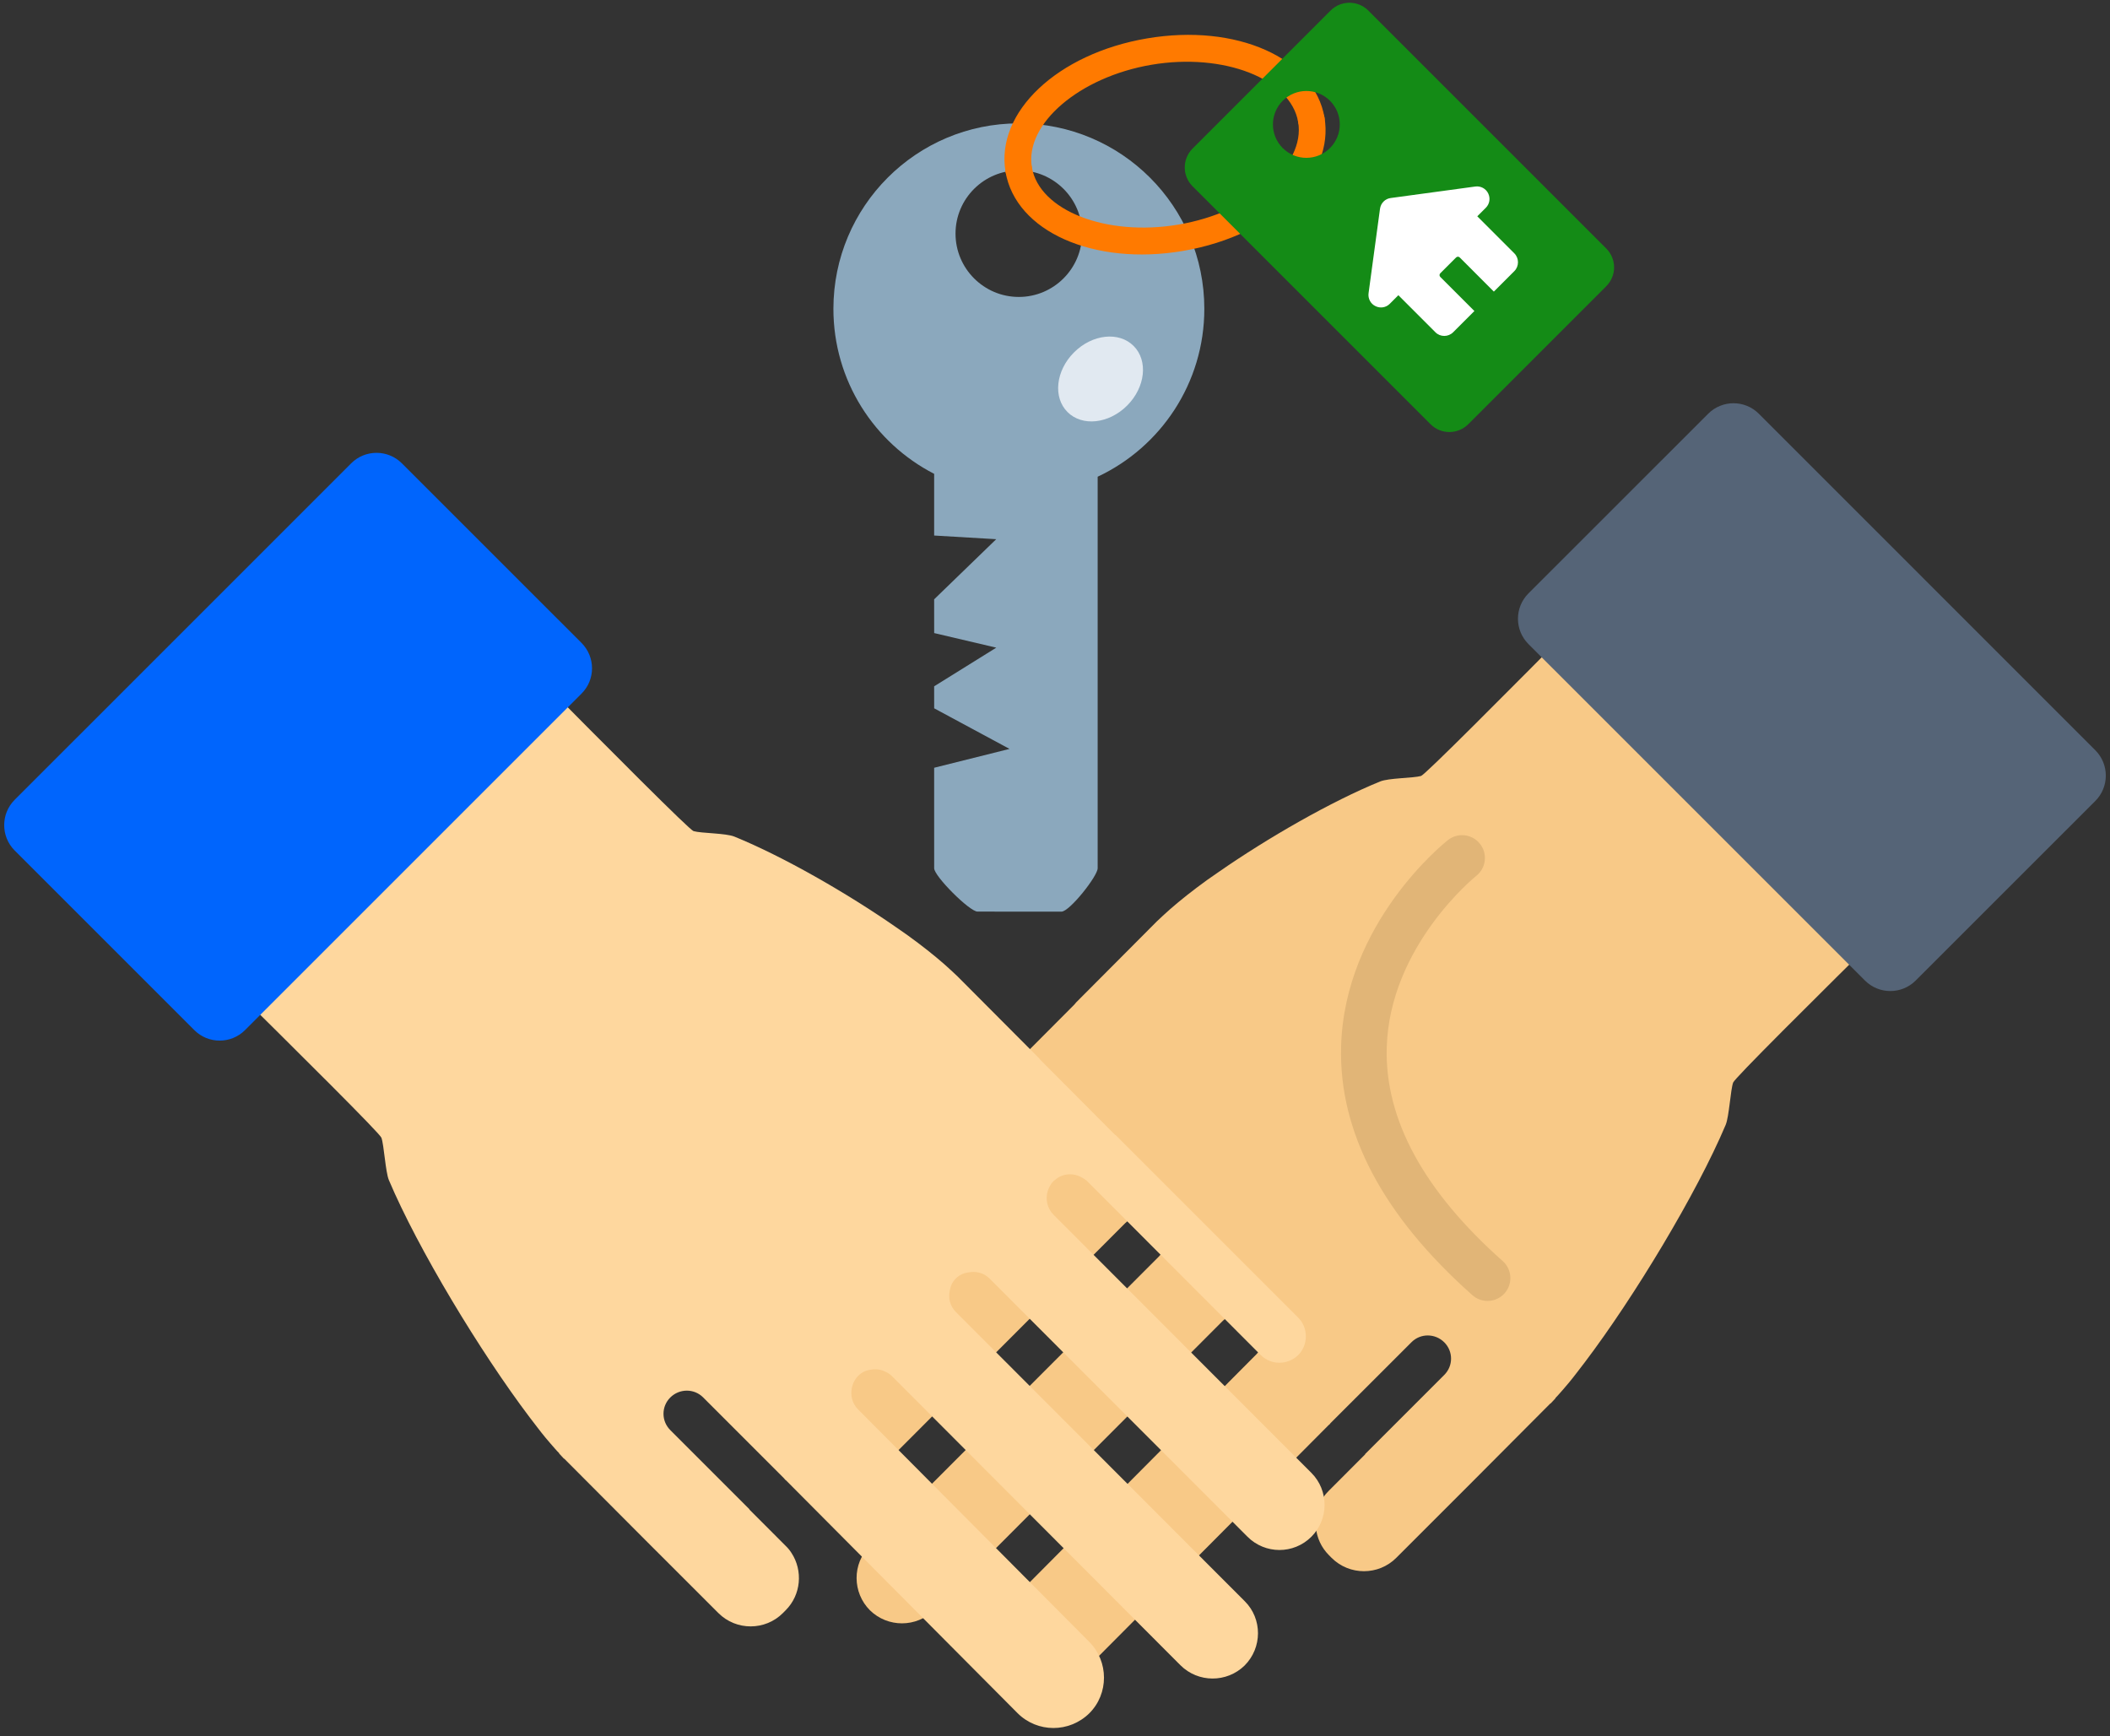  <svg
    className="WhyChoosingBlockImg"
    xmlns="http://www.w3.org/2000/svg"
    width="192"
    height="158"
    viewBox="0 0 192 158"
    fill="none"
  >
    <rect x="0" y="0" width="192" height="158" fill="#333333" stroke="none"/>
    <path
      d="M144.874 55.187C136.593 63.561 129.685 70.491 129.309 70.613C128.603 70.814 126.372 70.792 125.581 71.116C121.161 72.919 115.391 76.222 110.868 79.367C110.147 79.852 109.499 80.319 108.883 80.789C107.695 81.687 106.666 82.539 105.817 83.331C105.656 83.486 105.45 83.669 105.274 83.84L97.927 91.217C97.872 91.272 97.809 91.361 97.757 91.42L90.912 98.292L90.925 98.247L74.287 114.882C73.348 115.824 73.363 117.366 74.287 118.294C75.244 119.215 76.756 119.231 77.711 118.273L93.497 102.462C93.615 102.344 93.745 102.271 93.906 102.169C94.685 101.681 95.73 101.726 96.433 102.374C96.476 102.417 96.521 102.432 96.551 102.462C96.8 102.713 96.948 103.001 97.066 103.326C97.299 104.062 97.154 104.916 96.548 105.519L73.087 129.006C71.484 130.611 71.484 133.225 73.084 134.826C74.702 136.438 77.301 136.428 78.899 134.826L102.381 111.316C102.908 110.791 103.641 110.64 104.332 110.773C104.742 110.831 105.126 111.007 105.435 111.316C105.756 111.639 105.92 112.003 105.992 112.431C106.138 113.106 105.977 113.827 105.432 114.367L79.15 140.688C77.535 142.295 77.55 144.924 79.162 146.539C80.782 148.125 83.39 148.125 85.007 146.515L111.28 120.187C111.528 119.936 111.837 119.803 112.129 119.685C112.483 119.569 112.849 119.554 113.216 119.627C113.631 119.685 114.01 119.863 114.331 120.187C114.522 120.378 114.655 120.599 114.758 120.815C114.816 120.96 114.859 121.124 114.904 121.285C115.037 121.978 114.876 122.694 114.331 123.237L93.306 144.385C91.513 146.175 91.513 149.114 93.288 150.89C95.112 152.675 98.02 152.675 99.824 150.87L120.852 129.732C120.897 129.684 120.942 129.643 120.982 129.624C121.012 129.566 121.058 129.521 121.1 129.477L128.442 122.139C129.266 121.314 130.597 121.33 131.423 122.153C132.245 122.978 132.245 124.296 131.423 125.117L124.227 132.314C124.227 132.341 124.227 132.341 124.215 132.356L120.927 135.649C120.719 135.855 120.545 136.061 120.397 136.292C119.34 137.904 119.515 140.112 120.927 141.522L121.173 141.77C122.793 143.385 125.431 143.385 127.048 141.77L133.656 135.164L141.056 127.735L141.116 127.702C141.249 127.574 141.365 127.421 141.483 127.31L141.543 127.244L141.526 127.23C141.656 127.104 141.777 126.956 141.907 126.818C142.186 126.515 142.477 126.157 142.789 125.793C143.256 125.233 143.713 124.605 144.228 123.945C148.704 118.027 154.39 108.613 157.03 102.359C157.342 101.608 157.472 99.161 157.708 98.514C157.829 98.139 164.641 91.361 172.897 83.207L144.874 55.187Z"
      fill="#F8C987"
    />
    <path
      d="M135.357 118.386C134.869 118.386 134.377 118.213 133.98 117.861C125.827 110.625 121.806 103.002 122.035 95.191C122.361 83.983 131.373 76.747 131.757 76.448C132.654 75.735 133.965 75.893 134.673 76.79C135.384 77.689 135.231 78.992 134.332 79.704C134.251 79.768 126.433 86.091 126.186 95.349C126.008 101.859 129.56 108.382 136.738 114.757C137.595 115.515 137.675 116.832 136.914 117.688C136.502 118.15 135.932 118.386 135.357 118.386Z"
      fill="#E1B577"
    />
    <path
      d="M155.43 37.657C156.703 36.376 158.768 36.376 160.042 37.647L190.662 68.27C191.938 69.546 191.938 71.616 190.662 72.891L174.318 89.23C173.045 90.505 170.978 90.505 169.702 89.23L139.081 58.61C137.808 57.333 137.81 55.274 139.084 53.998L155.43 37.657Z"
      fill="#556477"
    />
    <path
      fillRule="evenodd"
      clipRule="evenodd"
      d="M75.836 28.103C75.836 18.782 83.386 11.221 92.707 11.227C102.033 11.221 109.588 18.777 109.588 28.103C109.588 34.861 105.618 40.688 99.882 43.382V79.012C99.88 79.734 97.32 82.956 96.594 82.96L88.949 82.956C88.228 82.956 85.003 79.734 85.005 79.012L85.003 69.867L91.862 68.151L85.005 64.457L85.003 62.455L90.657 58.938L85.005 57.61L85.003 54.538L90.652 49.067L85.003 48.734V43.119C79.559 40.321 75.836 34.649 75.836 28.103ZM86.948 21.258C86.948 24.438 89.53 27.022 92.707 27.022C95.884 27.022 98.464 24.438 98.464 21.258C98.466 18.078 95.884 15.504 92.707 15.504C89.532 15.504 86.948 18.078 86.948 21.258Z"
      fill="#8BA8BD"
    />
    <path
      d="M117.76 18.016C115.447 20.326 111.888 22.113 107.656 22.833C99.518 24.217 92.42 21.057 91.498 15.633C91.385 14.969 91.83 14.341 92.495 14.229C93.156 14.116 93.786 14.562 93.897 15.226C94.565 19.164 100.681 21.553 107.249 20.435C113.815 19.32 118.795 15.047 118.127 11.104C118.012 10.44 118.454 9.813 119.119 9.7C119.782 9.587 120.41 10.034 120.523 10.696C120.965 13.301 119.89 15.881 117.76 18.016Z"
      fill="#FF7A00"
    />
    <path
      d="M120.185 11.767C120.011 11.937 119.788 12.055 119.529 12.098C118.866 12.211 118.238 11.767 118.125 11.103C117.454 7.165 111.338 4.779 104.775 5.894C98.21 7.012 93.226 11.284 93.897 15.226C94.012 15.886 93.568 16.513 92.903 16.627C92.242 16.74 91.609 16.298 91.498 15.633C90.574 10.21 96.228 4.877 104.368 3.496C112.504 2.111 119.599 5.277 120.523 10.696C120.594 11.104 120.453 11.49 120.185 11.767Z"
      fill="#FF7A00"
    />
    <path
      d="M103.154 31.481C104.49 32.815 104.227 35.243 102.564 36.906C100.904 38.569 98.475 38.835 97.139 37.497C95.8 36.163 96.066 33.734 97.727 32.071C99.389 30.406 101.818 30.142 103.154 31.481Z"
      fill="#E1E9F1"
    />
    <path
      d="M121.022 13.472C119.834 14.66 117.908 14.66 116.72 13.472C115.534 12.287 115.534 10.363 116.72 9.17C117.908 7.984 119.837 7.984 121.022 9.17C122.211 10.358 122.211 12.287 121.022 13.472ZM121.073 0.964L108.522 13.517C107.57 14.47 107.567 16.004 108.522 16.956L130.165 38.599C131.12 39.557 132.654 39.552 133.609 38.599L146.157 26.051C147.114 25.094 147.114 23.564 146.157 22.607L124.514 0.964C123.562 0.012 122.027 0.012 121.073 0.964Z"
      fill="#148B16"
    />
    <path
      d="M135.418 17.598C135.634 18.036 135.551 18.561 135.204 18.907L134.426 19.683L137.801 23.059C138.238 23.499 138.238 24.232 137.799 24.671L135.933 26.536L132.831 23.431C132.733 23.333 132.587 23.338 132.497 23.431L131.06 24.867C130.97 24.958 130.962 25.104 131.06 25.201L134.164 28.304L132.235 30.23C131.788 30.682 131.06 30.682 130.62 30.24L127.245 26.864L126.464 27.645C126.122 27.994 125.592 28.078 125.155 27.856C124.715 27.645 124.467 27.163 124.532 26.684L125.574 18.997C125.612 18.741 125.723 18.511 125.898 18.34C126.069 18.166 126.3 18.051 126.549 18.02L134.24 16.975C134.727 16.906 135.204 17.157 135.418 17.598Z"
      fill="white"
    />
    <path
      d="M47.543 60.21C55.824 68.579 62.731 75.511 63.108 75.632C63.813 75.838 66.044 75.81 66.832 76.134C71.253 77.937 77.025 81.241 81.549 84.385C82.269 84.87 82.917 85.342 83.533 85.807C84.721 86.706 85.751 87.557 86.6 88.354C86.76 88.509 86.966 88.693 87.142 88.863L94.486 96.236C94.544 96.295 94.604 96.384 94.66 96.438L101.504 103.31L101.489 103.265L118.129 119.905C119.066 120.842 119.053 122.39 118.129 123.317C117.172 124.238 115.66 124.254 114.706 123.296L98.919 107.48C98.801 107.363 98.671 107.294 98.51 107.192C97.729 106.704 96.687 106.749 95.983 107.392C95.941 107.44 95.895 107.45 95.865 107.48C95.614 107.731 95.468 108.025 95.35 108.349C95.114 109.08 95.262 109.934 95.865 110.542L119.327 134.029C120.93 135.634 120.93 138.244 119.332 139.843C117.715 141.461 115.115 141.446 113.515 139.843L90.033 116.339C89.506 115.809 88.775 115.658 88.082 115.796C87.675 115.854 87.29 116.025 86.981 116.339C86.657 116.658 86.497 117.027 86.424 117.454C86.278 118.124 86.439 118.851 86.981 119.395L113.266 145.711C114.881 147.318 114.866 149.948 113.254 151.563C111.634 153.148 109.024 153.148 107.409 151.533L81.139 125.205C80.888 124.954 80.579 124.821 80.288 124.708C79.933 124.592 79.567 124.578 79.2 124.65C78.786 124.708 78.406 124.882 78.085 125.21C77.894 125.402 77.761 125.617 77.658 125.838C77.598 125.983 77.555 126.142 77.51 126.302C77.379 127.001 77.54 127.717 78.085 128.26L99.11 149.403C100.904 151.199 100.904 154.132 99.125 155.908C97.305 157.699 94.396 157.699 92.593 155.898L71.562 134.75C71.517 134.707 71.474 134.662 71.434 134.647C71.404 134.589 71.361 134.544 71.316 134.501L63.974 127.157C63.15 126.337 61.819 126.353 60.993 127.172C60.169 127.996 60.169 129.314 60.993 130.14L68.189 137.337C68.186 137.362 68.186 137.362 68.201 137.379L71.489 140.672C71.698 140.873 71.871 141.079 72.019 141.316C73.076 142.928 72.901 145.13 71.489 146.539L71.243 146.788C69.623 148.408 66.986 148.408 65.368 146.788L58.76 140.183L51.358 132.755L51.3 132.725C51.167 132.592 51.051 132.444 50.933 132.328L50.876 132.268L50.891 132.253C50.758 132.127 50.637 131.979 50.509 131.841C50.23 131.532 49.939 131.181 49.627 130.816C49.16 130.256 48.7 129.623 48.188 128.968C43.712 123.045 38.026 113.636 35.383 107.382C35.075 106.631 34.941 104.18 34.708 103.537C34.587 103.162 27.773 96.384 19.52 88.23L47.543 60.21Z"
      fill="#FED79E"
    />
    <path
      d="M36.572 42.166C35.296 40.89 33.231 40.89 31.958 42.16L1.338 72.779C0.064 74.052 0.062 76.124 1.338 77.398L17.684 93.743C18.955 95.015 21.025 95.015 22.298 93.739L52.918 63.118C54.192 61.848 54.189 59.783 52.916 58.507L36.572 42.166Z"
      fill="#0065FD"
    />
  </svg>